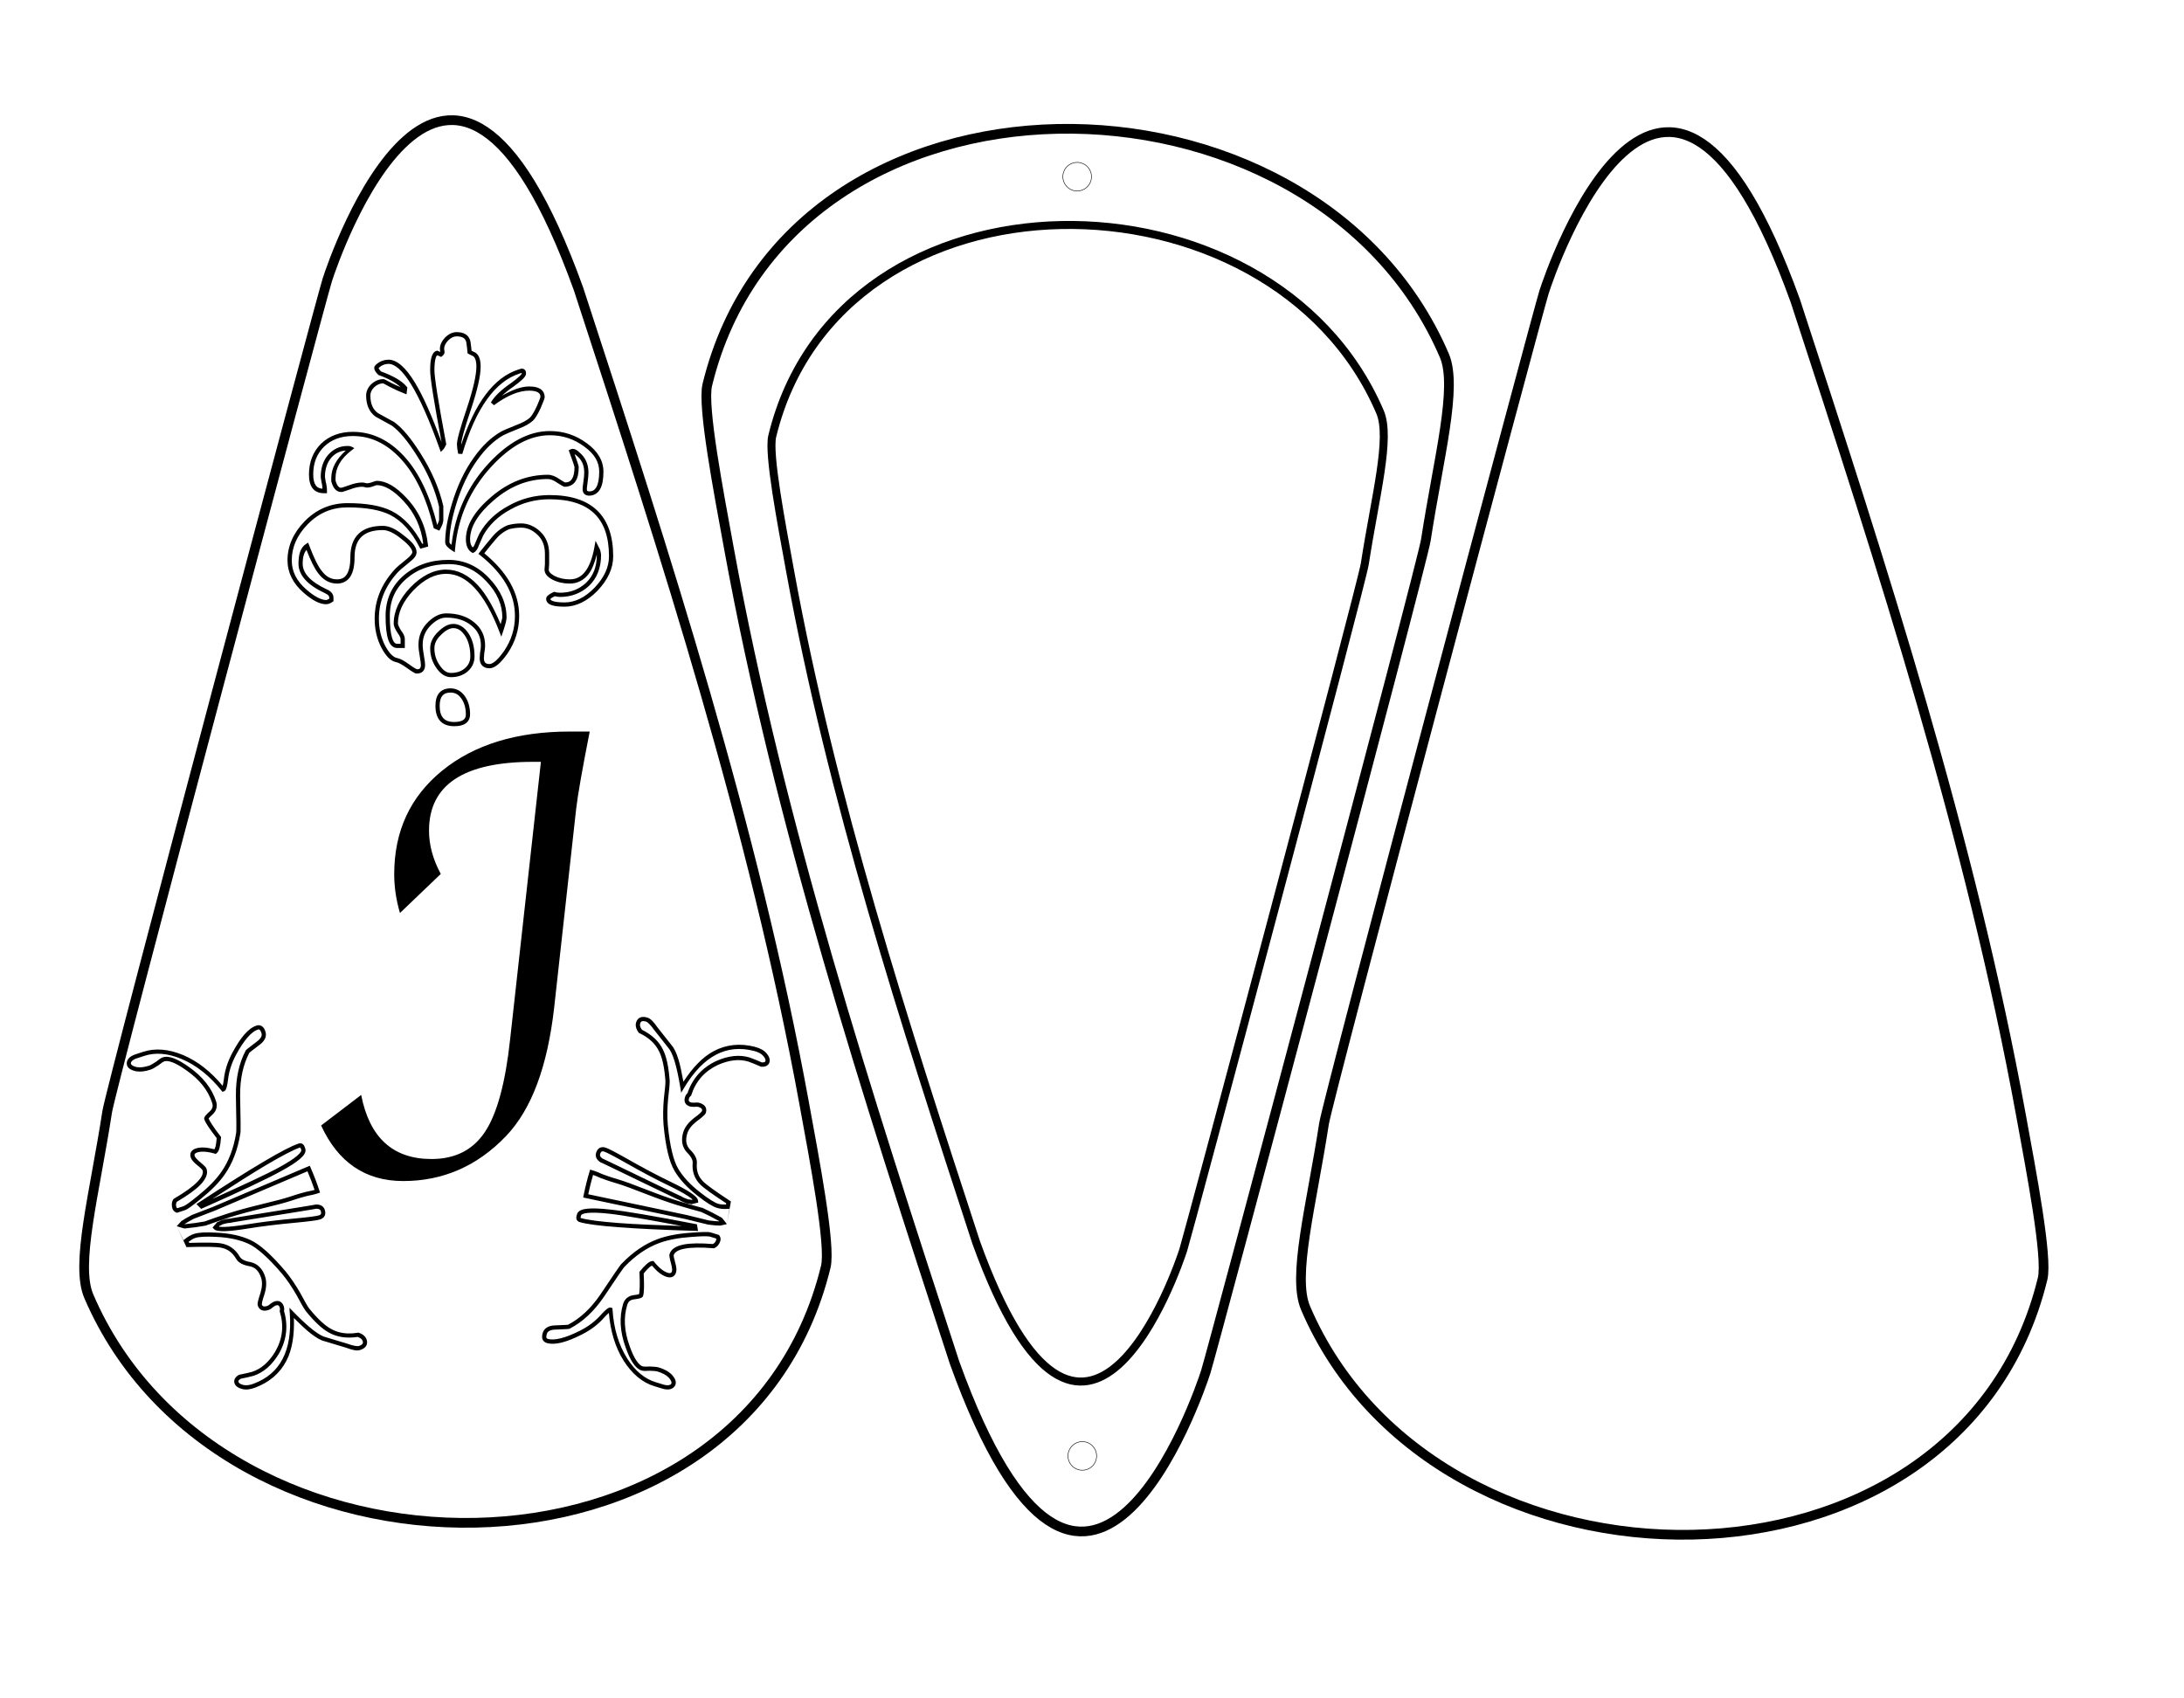 <?xml version="1.0" encoding="UTF-8" standalone="no"?>
<!-- Created with Inkscape (http://www.inkscape.org/) -->

<svg
   width="225mm"
   height="175mm"
   viewBox="0 0 225 175"
   version="1.1"
   id="svg1"
   xml:space="preserve"
   inkscape:version="1.3.2 (091e20e, 2023-11-25)"
   sodipodi:docname="scissor-case.svg"
   xmlns:inkscape="http://www.inkscape.org/namespaces/inkscape"
   xmlns:sodipodi="http://sodipodi.sourceforge.net/DTD/sodipodi-0.dtd"
   xmlns="http://www.w3.org/2000/svg"
   xmlns:svg="http://www.w3.org/2000/svg"><sodipodi:namedview
     id="namedview1"
     pagecolor="#ffffff"
     bordercolor="#000000"
     borderopacity="0.25"
     inkscape:showpageshadow="2"
     inkscape:pageopacity="0.0"
     inkscape:pagecheckerboard="0"
     inkscape:deskcolor="#d1d1d1"
     inkscape:document-units="mm"
     inkscape:zoom="0.59818564"
     inkscape:cx="422.94563"
     inkscape:cy="390.34705"
     inkscape:window-width="1440"
     inkscape:window-height="776"
     inkscape:window-x="0"
     inkscape:window-y="25"
     inkscape:window-maximized="0"
     inkscape:current-layer="g2"
     showguides="true"
     showgrid="false" /><defs
     id="defs1"><linearGradient
       id="swatch8"
       inkscape:swatch="solid"><stop
         style="stop-color:#000000;stop-opacity:0;"
         offset="0"
         id="stop8" /></linearGradient></defs><path
     style="color:#000000;fill:none;stroke:#000000;stroke-miterlimit:0;stroke-opacity:1;-inkscape-stroke:none"
     d="m 159.075,30.08 c -0.688,2.173 -22.273,83.109 -22.673,85.706 -1.306,8.486 -3.295,15.74 -1.897,18.999 13.499,31.483 67.462,31.788 75.928,-3.028 0.534,-2.198 -1.171,-11.06 -2.223,-16.823 -5.211,-28.546 -14.237,-56.333 -23.25,-83.927 -13.497,-37.456 -25.197,-3.1 -25.885,-0.927 z"
     id="rect8-8"
     sodipodi:nodetypes="zsssssz"
     inkscape:label="Bottom" /><g
     id="g2"
     inkscape:label="Inner Layer"><path
       style="display:inline;fill:none;fill-opacity:0;stroke:#000000;stroke-width:0.054;stroke-miterlimit:0;stroke-dasharray:none;stroke-opacity:1"
       id="path3-2"
       sodipodi:type="arc"
       sodipodi:cx="111.50098"
       sodipodi:cy="150.01604"
       sodipodi:rx="1.4729134"
       sodipodi:ry="1.4729134"
       sodipodi:start="0"
       sodipodi:end="6.2824643"
       sodipodi:open="true"
       sodipodi:arc-type="chord"
       d="m 112.974,150.016 a 1.473,1.473 0 0 1 -1.473,1.473 1.473,1.473 0 0 1 -1.473,-1.472 1.473,1.473 0 0 1 1.472,-1.473 1.473,1.473 0 0 1 1.474,1.472 z"
       inkscape:label="Cut for Magnet" /><path
       style="display:inline;fill:none;fill-opacity:0;stroke:#000000;stroke-width:0.054;stroke-miterlimit:0;stroke-dasharray:none;stroke-opacity:1"
       id="path3"
       sodipodi:type="arc"
       sodipodi:cx="110.97179"
       sodipodi:cy="18.204809"
       sodipodi:rx="1.4729135"
       sodipodi:ry="1.4729135"
       sodipodi:start="0"
       sodipodi:end="6.2824643"
       sodipodi:open="true"
       sodipodi:arc-type="chord"
       d="m 112.445,18.205 a 1.473,1.473 0 0 1 -1.473,1.473 1.473,1.473 0 0 1 -1.473,-1.472 1.473,1.473 0 0 1 1.472,-1.473 1.473,1.473 0 0 1 1.474,1.472 z"
       inkscape:label="Cut for Magnet" /><path
       style="color:#000000;display:inline;fill:none;stroke:#000000;stroke-width:0.825;stroke-miterlimit:0;stroke-opacity:1;-inkscape-stroke:none"
       d="m 121.908,128.775 c 0.567,-1.792 18.366,-68.529 18.695,-70.67 1.077,-6.997 2.717,-12.979 1.565,-15.666 -11.131,-25.96 -55.627,-26.211 -62.608,2.497 -0.441,1.812 0.966,9.12 1.833,13.872 4.296,23.538 11.739,46.45 19.171,69.203 11.129,30.884 20.777,2.556 21.344,0.764 z"
       id="rect8-3-5"
       sodipodi:nodetypes="zsssssz"
       inkscape:label="Inner Cut" /><path
       style="color:#000000;fill:none;stroke:#000000;stroke-miterlimit:0;stroke-opacity:1;-inkscape-stroke:none"
       d="m 124.225,141.333 c 0.688,-2.173 22.273,-83.109 22.673,-85.706 1.306,-8.486 3.295,-15.74 1.898,-18.999 -13.499,-31.483 -67.462,-31.788 -75.928,3.028 -0.534,2.198 1.171,11.06 2.223,16.823 5.211,28.546 14.237,56.333 23.25,83.927 13.497,37.456 25.197,3.1 25.885,0.927 z"
       id="rect8-3"
       sodipodi:nodetypes="zsssssz"
       inkscape:label="Box Outline" /></g><g
     inkscape:groupmode="layer"
     id="layer1"
     inkscape:label="Letters"><path
       style="font-size:234.667px;font-family:'Apple Chancery';-inkscape-font-specification:'Apple Chancery';baseline-shift:baseline;display:inline;stroke-width:0.225"
       d="m 45.41,90.05 -4.204,4.023 q -0.593,-2.011 -0.593,-3.997 0,-6.653 4.951,-10.676 4.951,-4.023 13.152,-4.023 h 2.037 q -1.16,5.906 -1.393,7.943 l -2.269,20.502 q -1.032,9.129 -4.951,13.229 -4.436,4.642 -10.599,4.642 -5.828,0 -8.459,-5.725 l 4.126,-3.146 q 1.289,6.602 7.247,6.602 3.662,0 5.519,-2.811 1.857,-2.811 2.579,-9.516 l 3.172,-28.599 h -0.799 q -10.728,0 -10.728,7.092 0,2.218 1.212,4.461 z"
       id="text2"
       inkscape:label="letter J"
       aria-label="J" /><path
       style="font-size:133.333px;font-family:'Apple Chancery';-inkscape-font-specification:'Apple Chancery';baseline-shift:baseline;display:none;fill-opacity:0.994;stroke-width:0.48"
       d="m 32.896,115.219 5.315,-3.22 q 1.25,7.691 9.222,7.691 3.877,0 6.346,-2.095 2.47,-2.126 2.47,-5.44 0,-4.533 -5.471,-9.004 l -3.783,-3.064 q -4.564,-3.751 -6.096,-5.909 -1.532,-2.188 -1.532,-4.908 0,-5.127 4.095,-8.472 4.095,-3.345 10.348,-3.345 4.971,0 9.41,2.376 l -1.813,4.158 -0.813,1.844 q -0.688,1.626 -1.626,1.626 -0.406,0 -0.844,-0.313 0.531,-1.626 0.531,-2.595 0,-2.001 -2.22,-3.345 -2.188,-1.344 -5.44,-1.344 -7.378,0 -7.378,6.096 0,2.188 1.626,4.22 1.657,2.001 6.846,6.221 l 3.032,2.501 q 5.784,4.689 5.784,9.848 0,5.69 -4.814,9.472 -4.783,3.783 -11.973,3.783 -8.753,0 -11.223,-6.784 z"
       id="text1"
       aria-label="S"
       inkscape:label="letter S" /><path
       style="font-size:220px;font-family:'Apple Chancery';-inkscape-font-specification:'Apple Chancery';baseline-shift:baseline;display:none;stroke-width:1"
       d="M -4.828,354.558 13.219,340.486 q 8.271,1.504 13.965,1.826 12.354,-4.727 17.402,-16.328 5.049,-11.709 5.049,-35.449 l 0.43,-16.65 q 0,-32.119 21.914,-50.273 18.262,-15.039 38.564,-15.039 8.701,0 17.832,3.975 l -15.898,15.576 q -9.775,-6.338 -19.336,-6.338 -23.955,0 -23.955,39.209 l -0.43,14.824 q 0,30.4 -5.801,44.58 -5.801,14.072 -22.236,23.311 l 22.236,1.826 9.883,0.752 11.924,0.752 q 4.727,0.322 10.635,0.322 26.641,0 41.572,-15.469 1.719,2.148 1.719,3.115 0,3.545 -10.312,12.139 -17.617,14.502 -37.813,14.502 -8.271,0 -20.303,-0.859 L 38.356,358.425 Q 13.434,356.599 -4.828,354.558 Z"
       id="text3"
       inkscape:label="letter L"
       transform="matrix(0.265,0,0,0.265,27.623,18.366)"
       aria-label="L" /><path
       style="font-size:192px;font-family:'Apple Chancery';-inkscape-font-specification:'Apple Chancery';baseline-shift:baseline;display:none;stroke-width:1"
       d="m 25.477,284.601 -15.281,14.625 q -2.156,-7.312 -2.156,-14.531 0,-24.188 18,-38.812 18,-14.625 47.812,-14.625 h 7.406 q -4.219,21.469 -5.062,28.875 l -3.094,28.031 q 43.781,-56.531 72,-56.531 7.031,0 13.312,1.875 l -12.094,13.125 q -5.25,-3.094 -11.719,-3.094 -12.094,0 -25.219,11.438 -13.125,11.438 -21.375,29.156 8.812,17.062 20.531,33 l 10.125,13.688 q 10.125,13.781 15.75,13.781 7.594,0 13.875,-10.969 2.531,2.156 2.531,3.562 0,5.531 -8.25,13.406 -8.156,7.875 -13.875,7.875 -10.312,0 -29.063,-26.625 -16.875,-24.094 -26.531,-43.594 l -1.969,17.719 -1.219,10.406 q -1.594,13.312 -5.812,19.219 -4.125,5.906 -15.938,11.531 l 22.125,1.406 -11.25,10.875 -40.594,-2.062 12,-11.625 10.219,1.125 q 11.438,-7.219 14.062,-29.531 l 1.031,-9.094 7.219,-65.625 h -2.906 q -39,0 -39,25.781 0,8.062 4.406,16.219 z"
       id="text5"
       inkscape:label="letter K"
       transform="matrix(0.265,0,0,0.265,24.899,17.837)"
       aria-label="K" /></g><g
     id="g1"
     inkscape:label="Top"><path
       style="color:#000000;-inkscape-font-specification:'Bodoni Ornaments';fill:#000000;stroke-width:0.435;-inkscape-stroke:none"
       d="m 77.768,107.861 c -1.515,-0.384 -2.933,-0.241 -4.216,0.434 -1.166,0.613 -2.203,1.712 -3.148,3.17 -0.158,-0.869 -0.319,-1.684 -0.498,-2.267 -0.217,-0.705 -0.444,-1.202 -0.727,-1.51 l 0.008,0.009 c -0.25,-0.304 -0.735,-0.917 -1.44,-1.823 l -0.007,-0.009 c -0.391,-0.56 -0.693,-0.906 -1.046,-1.013 -0.267,-0.081 -0.509,-0.101 -0.722,-0.018 -0.214,0.082 -0.367,0.274 -0.437,0.505 -0.104,0.343 0.002,0.711 0.256,1.047 l 0.032,0.042 0.048,0.023 c 0.983,0.467 1.653,1.098 2.04,1.901 l 5.8e-4,0.001 3.28e-4,0.002 c 0.321,0.64 0.544,1.659 0.643,3.04 0.006,0.227 -0.045,0.842 -0.16,1.79 l -7.57e-4,0.002 -1.78e-4,0.004 c -0.089,0.973 -0.1,1.883 -0.033,2.732 l 3.27e-4,0.002 3.28e-4,0.002 c 0.211,2.201 0.568,3.755 1.118,4.696 0.535,0.914 1.345,1.783 2.421,2.612 0.854,0.671 1.493,1.08 1.979,1.227 0.325,0.099 0.692,0.13 1.099,0.1 l 0.163,-0.012 -0.257,1.581 0.414,-2.34 -0.125,-0.08 c -1.502,-0.978 -2.438,-1.666 -2.751,-1.993 l -5.8e-4,-10e-4 -0.001,-0.001 c -0.492,-0.497 -0.698,-1.099 -0.628,-1.869 l -7.4e-5,-0.003 7.57e-4,-0.002 c 0.032,-0.468 -0.241,-0.935 -0.733,-1.419 l 0.009,0.009 c -0.386,-0.426 -0.478,-0.935 -0.267,-1.632 0.129,-0.426 0.435,-0.84 0.946,-1.241 0.281,-0.206 0.5,-0.379 0.658,-0.522 0.16,-0.145 0.266,-0.232 0.318,-0.402 0.066,-0.219 0.045,-0.454 -0.083,-0.631 -0.128,-0.178 -0.331,-0.289 -0.584,-0.365 -0.159,-0.048 -0.337,-0.046 -0.563,-0.021 l 0.018,-0.002 c -0.165,0.004 -0.282,-0.009 -0.316,-0.019 -0.138,-0.042 -0.195,-0.094 -0.221,-0.143 -0.026,-0.049 -0.038,-0.125 0.004,-0.263 0.038,-0.125 0.092,-0.199 0.162,-0.251 l 0.056,-0.042 0.022,-0.066 c 0.462,-1.432 1.364,-2.453 2.741,-3.104 5.43e-4,-2.9e-4 0.001,-9.9e-4 0.002,-10e-4 1.174,-0.518 2.211,-0.624 3.137,-0.343 0.057,0.017 0.245,0.088 0.529,0.203 0.283,0.115 0.527,0.218 0.729,0.308 l 0.037,0.016 0.041,0.003 c 0.195,0.01 0.366,-0.011 0.516,-0.082 0.149,-0.072 0.267,-0.207 0.315,-0.366 0.094,-0.308 -0.04,-0.633 -0.301,-0.937 -0.274,-0.319 -0.681,-0.535 -1.198,-0.661 z m -2.883,18.268 -0.207,-0.269 c -0.148,-0.192 -0.233,-0.301 -0.31,-0.374 l -0.019,-0.019 -0.024,-0.013 c -0.675,-0.381 -1.31,-0.706 -1.906,-0.975 l -0.017,-0.007 -0.017,-0.005 c -0.724,-0.191 -1.551,-0.427 -2.482,-0.709 -0.844,-0.256 -1.943,-0.647 -3.292,-1.173 l -8.33e-4,-2.5e-4 c -1.328,-0.519 -2.258,-0.86 -2.804,-1.025 l -0.639,-0.194 c -0.287,-0.087 -0.653,-0.213 -1.095,-0.376 -0.403,-0.179 -0.687,-0.295 -0.867,-0.35 l -0.408,-0.124 -0.063,0.208 c -0.229,0.753 -0.432,1.571 -0.612,2.454 l -0.043,0.212 10.584,2.231 2.283,0.561 0.012,9.5e-4 c 0.509,0.066 0.912,0.101 1.218,0.101 l 0.026,6.5e-4 z m 2.778,-17.846 8.33e-4,2.5e-4 8.32e-4,2.5e-4 c 0.458,0.112 0.774,0.291 0.973,0.522 0.212,0.247 0.25,0.41 0.215,0.528 -0.017,0.054 -0.033,0.074 -0.087,0.1 -0.05,0.024 -0.151,0.038 -0.28,0.036 -0.199,-0.088 -0.423,-0.183 -0.69,-0.291 -0.287,-0.116 -0.463,-0.185 -0.566,-0.216 -1.044,-0.317 -2.201,-0.186 -3.444,0.363 l -0.002,0.001 -0.002,10e-4 c -1.473,0.695 -2.476,1.83 -2.972,3.364 l 0.078,-0.109 c -0.154,0.113 -0.262,0.282 -0.321,0.476 -0.063,0.208 -0.066,0.418 0.028,0.595 0.094,0.177 0.271,0.291 0.479,0.354 0.126,0.038 0.267,0.043 0.454,0.038 l 0.009,-3e-5 0.009,-8.7e-4 c 0.196,-0.022 0.334,-0.011 0.388,0.005 0.2,0.061 0.311,0.139 0.357,0.203 0.046,0.064 0.059,0.123 0.02,0.251 0.011,-0.037 -0.053,0.078 -0.194,0.206 -0.141,0.128 -0.352,0.296 -0.629,0.499 l -0.003,0.002 -0.003,0.003 c -0.559,0.439 -0.932,0.923 -1.093,1.456 -0.241,0.795 -0.125,1.514 0.361,2.05 l 0.004,0.005 0.005,0.004 c 0.448,0.441 0.622,0.808 0.603,1.081 l 6.45e-4,-0.005 c -0.079,0.871 0.175,1.631 0.751,2.214 2.93e-4,2.9e-4 2.9e-4,5.4e-4 5.8e-4,0.001 0.377,0.393 1.308,1.051 2.703,1.964 l -0.026,0.128 c -0.29,0.007 -0.565,-0.003 -0.783,-0.069 -0.366,-0.111 -1,-0.496 -1.837,-1.153 l -8.33e-4,-2.5e-4 -5.8e-4,-0.001 c -1.045,-0.804 -1.814,-1.635 -2.313,-2.488 -0.484,-0.827 -0.852,-2.344 -1.06,-4.515 -0.066,-0.821 -0.055,-1.706 0.032,-2.658 0.115,-0.952 0.17,-1.552 0.162,-1.853 l 6.45e-4,-0.005 -4.02e-4,-0.005 c -0.101,-1.411 -0.321,-2.473 -0.688,-3.205 -0.422,-0.875 -1.162,-1.556 -2.167,-2.053 -0.191,-0.259 -0.239,-0.458 -0.183,-0.644 0.043,-0.142 0.094,-0.193 0.177,-0.225 0.083,-0.032 0.228,-0.036 0.44,0.029 0.124,0.038 0.447,0.315 0.822,0.855 l 0.003,0.005 0.004,0.005 c 0.712,0.915 1.196,1.527 1.454,1.841 l 0.003,0.005 0.004,0.004 c 0.198,0.216 0.424,0.67 0.632,1.345 0.208,0.675 0.405,1.571 0.589,2.683 l 0.097,0.585 0.304,-0.509 c 0.988,-1.651 2.083,-2.78 3.274,-3.406 1.191,-0.626 2.48,-0.759 3.909,-0.396 z m -15.293,9.961 c -0.211,-0.064 -0.428,-0.061 -0.605,0.042 -0.177,0.103 -0.289,0.286 -0.356,0.505 -0.054,0.178 -0.042,0.372 0.039,0.537 0.081,0.166 0.218,0.303 0.396,0.423 l 0.027,0.018 0.032,0.01 c -0.03,-0.009 0.025,0.01 0.084,0.037 0.059,0.027 0.143,0.066 0.25,0.117 0.215,0.101 0.526,0.25 0.932,0.446 2.182,1.055 3.825,1.847 4.93,2.379 0.552,0.266 0.969,0.466 1.252,0.601 0.142,0.068 0.249,0.119 0.324,0.154 0.037,0.018 0.066,0.031 0.088,0.041 0.011,0.005 0.019,0.009 0.027,0.012 0.008,0.003 0.004,0.004 0.035,0.013 0.034,0.01 0.176,0.077 0.367,0.192 l 0.012,0.007 0.014,0.006 c 0.236,0.101 0.422,0.173 0.57,0.218 0.07,0.021 0.146,0.022 0.224,0.023 l 0.206,0.062 0.719,-0.18 -0.025,-0.192 c -0.023,-0.171 -0.124,-0.295 -0.259,-0.427 -0.136,-0.132 -0.318,-0.271 -0.553,-0.424 -0.469,-0.307 -1.146,-0.673 -2.039,-1.105 l -8.33e-4,-2.6e-4 c -1.315,-0.63 -2.789,-1.411 -4.423,-2.342 -0.61,-0.345 -1.101,-0.615 -1.476,-0.809 -0.375,-0.194 -0.621,-0.313 -0.792,-0.365 z m -0.126,0.416 c 0.095,0.029 0.351,0.144 0.718,0.334 0.367,0.19 0.854,0.458 1.461,0.802 l 2.52e-4,-8.3e-4 c 1.64,0.935 3.123,1.72 4.449,2.356 0.883,0.427 1.548,0.789 1.989,1.078 0.22,0.144 0.385,0.271 0.488,0.372 0.003,0.003 0.001,0.002 0.004,0.005 l -0.124,0.031 -0.136,-0.041 -0.035,0.002 c -0.074,0.002 -0.124,-0.006 -0.143,-0.011 -0.119,-0.036 -0.297,-0.104 -0.525,-0.202 -0.184,-0.11 -0.319,-0.185 -0.438,-0.222 0.028,0.008 0.016,0.006 0.012,0.005 -0.004,-0.002 -0.011,-0.006 -0.02,-0.01 -0.019,-0.008 -0.047,-0.021 -0.083,-0.039 -0.073,-0.034 -0.181,-0.085 -0.322,-0.153 -0.282,-0.135 -0.7,-0.335 -1.252,-0.601 -1.104,-0.531 -2.747,-1.324 -4.929,-2.379 -0.406,-0.196 -0.717,-0.345 -0.935,-0.448 -0.109,-0.051 -0.194,-0.09 -0.257,-0.119 -0.039,-0.018 -0.061,-0.026 -0.086,-0.036 -0.129,-0.089 -0.207,-0.175 -0.242,-0.247 -0.036,-0.073 -0.041,-0.133 -0.014,-0.221 0.047,-0.154 0.106,-0.225 0.158,-0.256 0.052,-0.031 0.124,-0.042 0.26,-10e-4 z m -1.146,2.404 c 0.14,0.044 0.414,0.152 0.812,0.33 l 0.006,0.003 0.006,0.002 c 0.447,0.165 0.82,0.293 1.119,0.384 l 0.639,0.194 c 0.519,0.157 1.448,0.497 2.773,1.015 1.356,0.528 2.463,0.922 3.324,1.183 0.926,0.281 1.748,0.515 2.474,0.707 0.57,0.258 1.181,0.571 1.832,0.936 0.002,0.002 0.018,0.023 0.021,0.026 -0.269,-0.004 -0.62,-0.031 -1.082,-0.091 l -2.262,-0.556 -10.159,-2.142 c 0.15,-0.709 0.315,-1.373 0.497,-1.992 z m 10.7,5.087 -0.148,-0.029 c -4.261,-0.827 -7.193,-1.325 -8.817,-1.494 -0.992,-0.11 -1.756,-0.141 -2.309,-0.087 -0.276,0.027 -0.501,0.074 -0.683,0.156 -0.182,0.082 -0.333,0.212 -0.389,0.394 l -0.036,0.12 c -0.043,0.143 -0.063,0.277 -0.022,0.413 0.041,0.136 0.165,0.25 0.297,0.29 0.709,0.215 2.032,0.387 4.021,0.538 1.989,0.151 4.634,0.277 7.936,0.376 l 0.266,0.008 -0.045,-0.262 z m 1.444,0.845 c -0.167,-0.051 -0.379,-0.056 -0.708,-0.051 -0.329,0.004 -0.761,0.028 -1.3,0.069 -1.35,0.09 -2.494,0.303 -3.435,0.646 -1.341,0.488 -2.595,1.343 -3.759,2.553 -0.077,0.07 -0.124,0.142 -0.23,0.288 -0.108,0.149 -0.252,0.355 -0.435,0.621 -0.365,0.531 -0.882,1.299 -1.551,2.304 -0.97,1.413 -2.071,2.431 -3.302,3.072 -0.011,0.001 -0.021,0.003 -0.04,0.005 -0.055,0.005 -0.139,0.011 -0.248,0.017 -0.218,0.012 -0.541,0.026 -0.964,0.042 -0.344,0.005 -0.634,0.06 -0.869,0.186 -0.235,0.125 -0.407,0.331 -0.483,0.582 -0.072,0.237 -0.096,0.448 -0.035,0.641 0.061,0.193 0.229,0.343 0.426,0.403 0.855,0.259 2.051,-0.065 3.652,-0.876 0.916,-0.467 1.677,-1.045 2.278,-1.736 0.205,-0.225 0.368,-0.383 0.488,-0.483 0.161,1.876 0.647,3.533 1.519,4.923 l -2.52e-4,8.3e-4 8.32e-4,2.5e-4 c 0.867,1.365 1.932,2.256 3.188,2.637 l 0.799,0.242 c 0.318,0.097 0.603,0.122 0.854,0.046 0.24,-0.073 0.437,-0.242 0.506,-0.471 0.099,-0.326 -0.068,-0.662 -0.371,-1.005 l -0.004,-0.005 -0.005,-0.004 c -0.323,-0.325 -0.767,-0.566 -1.325,-0.735 -0.226,-0.069 -0.533,-0.097 -0.948,-0.104 l -0.01,-2.2e-4 -0.009,8.7e-4 c -0.377,0.028 -0.637,0.01 -0.701,-0.009 -0.195,-0.059 -0.423,-0.245 -0.657,-0.595 -0.234,-0.35 -0.471,-0.857 -0.701,-1.513 l -5.8e-4,-0.001 -5.8e-4,-0.001 c -0.559,-1.536 -0.635,-2.933 -0.246,-4.215 0.11,-0.361 0.307,-0.529 0.7,-0.585 0.244,-0.029 0.434,-0.061 0.578,-0.1 0.073,-0.02 0.134,-0.041 0.193,-0.072 0.059,-0.031 0.133,-0.074 0.167,-0.186 0.118,-0.39 0.115,-1.157 0.062,-2.314 0.228,-0.276 0.432,-0.501 0.591,-0.638 0.137,-0.119 0.212,-0.143 0.266,-0.162 0.502,0.592 0.995,0.999 1.501,1.152 0.216,0.066 0.423,0.079 0.606,-0.002 0.183,-0.081 0.309,-0.253 0.37,-0.453 0.084,-0.276 0.027,-0.609 -0.104,-1.07 -0.062,-0.218 -0.104,-0.394 -0.126,-0.519 -0.021,-0.125 -0.009,-0.212 -0.017,-0.187 0.089,-0.292 0.412,-0.529 1.097,-0.667 0.685,-0.138 1.691,-0.158 2.999,-0.05 l 0.055,0.004 0.051,-0.022 c 0.295,-0.13 0.504,-0.393 0.606,-0.731 0.057,-0.189 0.021,-0.401 -0.096,-0.56 l -0.043,-0.058 z m -2.973,-0.667 c -2.526,-0.089 -4.892,-0.186 -6.522,-0.309 -1.978,-0.15 -3.305,-0.331 -3.928,-0.52 -0.028,-0.008 -0.005,0.008 -0.007,5.3e-4 -0.002,-0.008 -0.008,-0.065 0.021,-0.161 l 0.036,-0.12 c 0.009,-0.031 0.038,-0.073 0.151,-0.124 0.113,-0.051 0.299,-0.096 0.547,-0.12 0.497,-0.049 1.242,-0.022 2.219,0.086 l 8.32e-4,2.5e-4 8.33e-4,2.5e-4 c 1.355,0.141 4.188,0.647 7.48,1.268 z m 2.847,1.084 0.654,0.199 c 0.019,0.039 0.04,0.072 0.022,0.128 -0.073,0.241 -0.188,0.365 -0.354,0.443 -1.273,-0.1 -2.294,-0.093 -3.027,0.055 -0.756,0.152 -1.273,0.46 -1.427,0.967 -0.04,0.131 -0.021,0.236 0.005,0.387 0.026,0.151 0.07,0.337 0.135,0.565 0.122,0.43 0.136,0.728 0.107,0.825 -0.036,0.119 -0.077,0.158 -0.129,0.181 -0.052,0.023 -0.148,0.031 -0.305,-0.016 -0.414,-0.126 -0.893,-0.493 -1.406,-1.129 l -0.071,-0.088 -0.112,0.008 c -0.209,0.013 -0.383,0.131 -0.586,0.306 -0.203,0.175 -0.431,0.422 -0.691,0.743 l -0.052,0.064 0.004,0.083 c 0.058,1.203 0.022,1.956 -0.045,2.21 -0.018,0.007 -0.027,0.012 -0.058,0.021 -0.108,0.029 -0.285,0.06 -0.521,0.088 l -0.002,0.001 -0.003,7e-5 c -0.519,0.074 -0.906,0.398 -1.055,0.889 -0.419,1.381 -0.329,2.885 0.254,4.487 0.238,0.678 0.484,1.214 0.75,1.612 0.266,0.398 0.555,0.667 0.892,0.77 0.203,0.061 0.462,0.056 0.858,0.027 l -0.019,5.3e-4 c 0.396,0.006 0.681,0.041 0.828,0.085 0.506,0.154 0.881,0.366 1.137,0.623 0.252,0.288 0.307,0.484 0.277,0.583 -0.027,0.09 -0.072,0.138 -0.216,0.181 -0.133,0.04 -0.334,0.035 -0.602,-0.046 l -0.799,-0.243 c -1.141,-0.346 -2.12,-1.152 -2.946,-2.453 l -5.8e-4,-0.001 c -0.88,-1.403 -1.384,-3.077 -1.507,-5.034 l -0.009,-0.15 -0.145,-0.044 c -0.118,-0.036 -0.202,0.002 -0.272,0.037 -0.071,0.036 -0.137,0.084 -0.212,0.146 -0.15,0.124 -0.331,0.304 -0.553,0.548 l -0.002,0.002 -0.001,10e-4 c -0.56,0.644 -1.275,1.189 -2.148,1.634 -1.561,0.79 -2.691,1.04 -3.328,0.847 -0.096,-0.029 -0.117,-0.054 -0.137,-0.118 -0.02,-0.064 -0.021,-0.194 0.036,-0.383 0.045,-0.149 0.124,-0.245 0.271,-0.324 0.147,-0.079 0.37,-0.13 0.669,-0.134 l 0.003,-8e-5 0.003,-7e-5 c 0.427,-0.016 0.752,-0.03 0.977,-0.043 0.112,-0.006 0.2,-0.013 0.264,-0.018 0.032,-0.003 0.058,-0.006 0.082,-0.01 0.023,-0.003 0.027,0.009 0.1,-0.029 1.314,-0.679 2.474,-1.76 3.481,-3.228 l 0.001,-5.8e-4 0.001,-10e-4 c 0.668,-1.004 1.184,-1.771 1.547,-2.299 0.182,-0.264 0.325,-0.468 0.429,-0.611 0.104,-0.143 0.193,-0.244 0.174,-0.227 l 0.006,-0.004 0.005,-0.005 c 1.129,-1.174 2.328,-1.988 3.6,-2.451 0.89,-0.324 1.996,-0.533 3.318,-0.621 l 0.002,-3.3e-4 8.33e-4,2.5e-4 c 0.533,-0.041 0.959,-0.064 1.272,-0.068 0.314,-0.004 0.53,0.019 0.576,0.033 z"
       id="text4-7"
       inkscape:label="Decoration" /><path
       style="color:#000000;-inkscape-font-specification:'Bodoni Ornaments';fill:#000000;stroke-width:0.435;-inkscape-stroke:none"
       d="m 26.3,142.975 c 1.462,-0.552 2.543,-1.481 3.209,-2.769 0.605,-1.17 0.827,-2.665 0.767,-4.401 0.627,0.622 1.225,1.198 1.706,1.573 0.581,0.453 1.052,0.731 1.461,0.822 l -0.012,-0.003 c 0.379,0.106 1.127,0.331 2.224,0.67 l 0.011,0.004 c 0.641,0.236 1.087,0.346 1.437,0.232 0.265,-0.086 0.475,-0.209 0.603,-0.398 0.128,-0.19 0.144,-0.435 0.07,-0.664 -0.111,-0.341 -0.408,-0.582 -0.809,-0.712 l -0.05,-0.017 -0.052,0.009 c -1.073,0.18 -1.983,0.046 -2.76,-0.391 l -0.001,-5.5e-4 -0.001,-0.001 c -0.63,-0.341 -1.396,-1.049 -2.267,-2.124 -0.135,-0.183 -0.445,-0.716 -0.894,-1.559 l -8.09e-4,-0.002 -0.002,-0.003 c -0.484,-0.849 -0.996,-1.602 -1.537,-2.259 l -0.001,-0.001 -0.001,-0.001 c -1.433,-1.684 -2.615,-2.754 -3.605,-3.21 -0.962,-0.444 -2.123,-0.693 -3.481,-0.756 -1.084,-0.061 -1.842,-0.031 -2.326,0.127 -0.322,0.105 -0.641,0.29 -0.958,0.547 l -0.127,0.103 -0.695,-1.444 1,2.156 0.148,-0.005 c 1.792,-0.058 2.953,-0.029 3.397,0.059 l 0.001,5.5e-4 0.002,2.9e-4 c 0.688,0.126 1.201,0.502 1.585,1.173 l 0.002,0.002 8.09e-4,0.002 c 0.242,0.402 0.733,0.629 1.414,0.744 l -0.012,-0.002 c 0.56,0.128 0.927,0.493 1.153,1.185 0.138,0.423 0.124,0.938 -0.065,1.559 -0.112,0.329 -0.193,0.596 -0.241,0.805 -0.048,0.21 -0.086,0.343 -0.031,0.512 0.071,0.217 0.223,0.398 0.429,0.47 0.207,0.073 0.437,0.047 0.688,-0.035 0.158,-0.051 0.303,-0.155 0.474,-0.304 l -0.014,0.012 c 0.133,-0.098 0.236,-0.154 0.27,-0.165 0.138,-0.045 0.214,-0.035 0.263,-0.01 0.049,0.025 0.102,0.081 0.147,0.218 0.041,0.124 0.039,0.216 0.011,0.299 l -0.022,0.067 0.02,0.067 c 0.441,1.439 0.286,2.792 -0.471,4.114 -2.79e-4,5.5e-4 -4.23e-4,0.002 -0.001,0.002 -0.666,1.096 -1.455,1.777 -2.376,2.077 -0.056,0.018 -0.252,0.068 -0.55,0.136 -0.298,0.068 -0.557,0.123 -0.774,0.165 l -0.039,0.008 -0.035,0.021 c -0.165,0.104 -0.294,0.218 -0.376,0.363 -0.082,0.144 -0.1,0.323 -0.049,0.481 0.1,0.307 0.395,0.497 0.783,0.596 0.408,0.105 0.865,0.048 1.36,-0.144 z m -8.094,-16.629 0.324,0.102 c 0.231,0.073 0.364,0.113 0.468,0.129 l 0.027,0.005 0.027,-0.003 c 0.772,-0.074 1.479,-0.171 2.121,-0.292 l 0.018,-0.004 0.017,-0.006 c 0.703,-0.258 1.517,-0.538 2.441,-0.839 0.838,-0.273 1.964,-0.581 3.371,-0.923 l 8.27e-4,-2.6e-4 c 1.386,-0.334 2.343,-0.587 2.886,-0.764 l 0.635,-0.207 c 0.285,-0.093 0.657,-0.199 1.113,-0.319 0.433,-0.084 0.732,-0.151 0.911,-0.209 l 0.405,-0.132 -0.067,-0.207 c -0.244,-0.749 -0.545,-1.536 -0.903,-2.362 l -0.086,-0.198 -9.955,4.229 -2.193,0.847 -0.01,0.006 c -0.455,0.237 -0.805,0.439 -1.057,0.614 l -0.021,0.014 z m 7.938,16.223 -8.27e-4,2.6e-4 -8.27e-4,2.7e-4 c -0.439,0.171 -0.802,0.204 -1.096,0.129 -0.315,-0.081 -0.44,-0.193 -0.478,-0.31 -0.018,-0.054 -0.016,-0.079 0.014,-0.132 0.027,-0.048 0.102,-0.118 0.209,-0.19 0.213,-0.042 0.452,-0.092 0.733,-0.156 0.302,-0.069 0.486,-0.114 0.588,-0.147 1.037,-0.338 1.911,-1.107 2.616,-2.269 l 0.001,-0.002 0.001,-0.002 c 0.81,-1.413 0.983,-2.918 0.511,-4.46 l -0.002,0.134 c 0.062,-0.181 0.054,-0.381 -0.009,-0.574 -0.067,-0.207 -0.185,-0.38 -0.364,-0.471 -0.179,-0.091 -0.388,-0.083 -0.595,-0.016 -0.125,0.041 -0.243,0.117 -0.394,0.228 l -0.007,0.005 -0.007,0.006 c -0.148,0.13 -0.267,0.2 -0.321,0.218 -0.199,0.065 -0.335,0.064 -0.409,0.038 -0.075,-0.026 -0.119,-0.068 -0.16,-0.195 0.012,0.037 -0.001,-0.094 0.041,-0.28 0.043,-0.185 0.119,-0.444 0.23,-0.769 l 0.002,-0.003 5.76e-4,-0.004 c 0.207,-0.679 0.236,-1.29 0.063,-1.82 -0.258,-0.79 -0.764,-1.313 -1.469,-1.474 l -0.006,-0.002 -0.006,-6.3e-4 c -0.62,-0.105 -0.972,-0.306 -1.113,-0.541 l 0.002,0.005 c -0.434,-0.76 -1.077,-1.237 -1.883,-1.385 -4.08e-4,-7e-5 -5.48e-4,-2.8e-4 -0.001,-5.6e-4 -0.535,-0.106 -1.674,-0.113 -3.341,-0.063 L 19.44,127.945 c 0.234,-0.171 0.465,-0.321 0.681,-0.392 0.363,-0.118 1.103,-0.166 2.166,-0.106 l 8.27e-4,-2.7e-4 0.001,5.6e-4 c 1.317,0.061 2.423,0.302 3.321,0.716 0.87,0.401 2.041,1.434 3.454,3.095 0.524,0.635 1.022,1.368 1.495,2.198 0.451,0.846 0.749,1.37 0.928,1.612 l 0.002,0.005 0.003,0.004 c 0.89,1.099 1.679,1.844 2.399,2.234 0.847,0.476 1.844,0.611 2.952,0.443 0.305,0.103 0.458,0.239 0.519,0.423 0.046,0.141 0.034,0.212 -0.016,0.286 -0.05,0.073 -0.166,0.16 -0.378,0.228 -0.123,0.04 -0.547,-0.003 -1.163,-0.23 l -0.005,-0.002 -0.006,-0.002 c -1.108,-0.342 -1.854,-0.567 -2.246,-0.677 l -0.005,-0.002 -0.006,-9.1e-4 c -0.286,-0.064 -0.731,-0.306 -1.289,-0.741 -0.557,-0.435 -1.232,-1.056 -2.019,-1.863 l -0.414,-0.424 0.042,0.591 c 0.135,1.919 -0.117,3.472 -0.735,4.667 -0.618,1.195 -1.599,2.042 -2.979,2.563 z m 6.838,-16.922 c 0.209,-0.068 0.386,-0.194 0.472,-0.381 0.086,-0.186 0.073,-0.4 0.003,-0.617 -0.058,-0.177 -0.179,-0.328 -0.34,-0.418 -0.161,-0.09 -0.352,-0.123 -0.567,-0.12 l -0.033,8.5e-4 -0.032,0.01 c 0.03,-0.01 -0.026,0.006 -0.09,0.018 -0.064,0.012 -0.155,0.028 -0.272,0.048 -0.235,0.04 -0.575,0.096 -1.019,0.168 -2.393,0.384 -4.194,0.675 -5.404,0.872 -0.605,0.098 -1.061,0.173 -1.371,0.224 -0.155,0.026 -0.273,0.045 -0.354,0.059 -0.041,0.007 -0.072,0.013 -0.095,0.017 -0.012,0.002 -0.021,0.004 -0.029,0.006 -0.009,0.002 -0.006,-9.2e-4 -0.036,0.009 -0.033,0.011 -0.188,0.037 -0.411,0.053 l -0.014,8.9e-4 -0.015,0.003 c -0.251,0.052 -0.446,0.1 -0.592,0.147 -0.069,0.023 -0.132,0.065 -0.197,0.109 l -0.204,0.067 -0.486,0.559 0.131,0.143 c 0.117,0.127 0.27,0.171 0.457,0.201 0.187,0.031 0.416,0.04 0.696,0.031 0.561,-0.017 1.325,-0.104 2.304,-0.261 l 8.27e-4,-2.7e-4 c 1.439,-0.236 3.095,-0.44 4.967,-0.611 0.697,-0.066 1.255,-0.127 1.673,-0.182 0.419,-0.055 0.688,-0.099 0.858,-0.155 z m -0.135,-0.414 c -0.094,0.031 -0.37,0.083 -0.78,0.137 -0.41,0.054 -0.963,0.113 -1.657,0.179 l 2.7e-4,8.3e-4 c -1.88,0.172 -3.545,0.377 -4.997,0.615 -0.969,0.155 -1.721,0.24 -2.248,0.255 -0.263,0.008 -0.471,-0.002 -0.613,-0.025 -0.004,-5.8e-4 -0.002,-0.001 -0.006,-0.002 l 0.084,-0.096 0.135,-0.044 0.028,-0.022 c 0.059,-0.044 0.105,-0.067 0.124,-0.072 0.119,-0.039 0.303,-0.085 0.546,-0.135 0.214,-0.016 0.368,-0.03 0.486,-0.069 -0.027,0.009 -0.016,0.004 -0.012,0.003 0.004,-7.9e-4 0.012,-0.002 0.022,-0.004 0.02,-0.004 0.051,-0.009 0.09,-0.016 0.08,-0.014 0.197,-0.034 0.352,-0.059 0.309,-0.051 0.765,-0.126 1.37,-0.224 1.209,-0.196 3.011,-0.487 5.403,-0.871 0.445,-0.072 0.786,-0.128 1.023,-0.168 0.118,-0.02 0.211,-0.037 0.279,-0.05 0.042,-0.008 0.065,-0.014 0.091,-0.02 0.157,-10e-4 0.271,0.025 0.34,0.064 0.071,0.04 0.109,0.086 0.138,0.173 0.05,0.153 0.042,0.245 0.017,0.3 -0.025,0.055 -0.077,0.106 -0.212,0.15 z M 32.41,122.606 c -0.14,0.044 -0.426,0.112 -0.854,0.194 l -0.007,10e-4 -0.006,0.002 c -0.461,0.121 -0.84,0.229 -1.138,0.326 l -0.635,0.207 c -0.516,0.168 -1.472,0.421 -2.855,0.755 -1.414,0.343 -2.548,0.654 -3.403,0.933 -0.92,0.3 -1.728,0.578 -2.433,0.836 -0.614,0.115 -1.295,0.208 -2.038,0.281 -0.003,-5.6e-4 -0.028,-0.008 -0.032,-0.009 0.223,-0.15 0.526,-0.329 0.939,-0.545 l 2.173,-0.839 9.556,-4.06 c 0.283,0.667 0.527,1.306 0.733,1.917 z m -11.686,1.954 0.137,-0.061 c 3.967,-1.761 6.656,-3.031 8.085,-3.822 0.877,-0.477 1.521,-0.889 1.943,-1.25 0.211,-0.181 0.368,-0.348 0.471,-0.519 0.102,-0.171 0.152,-0.365 0.093,-0.546 l -0.039,-0.12 c -0.046,-0.142 -0.107,-0.263 -0.219,-0.351 -0.112,-0.088 -0.279,-0.11 -0.41,-0.068 -0.704,0.23 -1.888,0.846 -3.605,1.861 -1.717,1.015 -3.958,2.426 -6.723,4.235 l -0.222,0.146 0.187,0.189 z m -1.668,0.133 c 0.166,-0.054 0.343,-0.171 0.61,-0.363 0.267,-0.192 0.608,-0.459 1.027,-0.801 1.055,-0.847 1.872,-1.676 2.447,-2.496 0.82,-1.168 1.359,-2.586 1.621,-4.245 0.023,-0.102 0.021,-0.187 0.024,-0.368 0.004,-0.184 0.004,-0.436 0.001,-0.758 -0.004,-0.645 -0.02,-1.57 -0.047,-2.777 -0.014,-1.714 0.307,-3.179 0.949,-4.409 0.009,-0.008 0.016,-0.015 0.031,-0.027 0.042,-0.036 0.108,-0.088 0.194,-0.156 0.172,-0.135 0.429,-0.332 0.766,-0.586 0.279,-0.201 0.485,-0.412 0.606,-0.65 0.121,-0.237 0.144,-0.504 0.063,-0.753 -0.077,-0.235 -0.178,-0.422 -0.339,-0.546 -0.161,-0.123 -0.384,-0.15 -0.579,-0.086 -0.849,0.277 -1.644,1.228 -2.493,2.808 -0.484,0.907 -0.777,1.817 -0.874,2.728 -0.039,0.301 -0.082,0.525 -0.123,0.675 -1.206,-1.446 -2.553,-2.527 -4.063,-3.167 l -2.69e-4,-8.2e-4 -8.27e-4,2.7e-4 c -1.492,-0.623 -2.876,-0.744 -4.123,-0.337 l -0.794,0.259 c -0.316,0.103 -0.565,0.245 -0.727,0.451 -0.155,0.197 -0.219,0.449 -0.145,0.676 0.105,0.324 0.435,0.504 0.879,0.612 l 0.006,0.002 0.006,6.4e-4 c 0.45,0.082 0.953,0.025 1.507,-0.156 0.225,-0.073 0.492,-0.226 0.836,-0.457 l 0.008,-0.005 0.007,-0.006 c 0.294,-0.239 0.517,-0.373 0.58,-0.394 0.194,-0.063 0.487,-0.041 0.88,0.112 0.393,0.153 0.877,0.433 1.441,0.839 l 0.001,5.6e-4 0.001,5.6e-4 c 1.337,0.939 2.2,2.041 2.615,3.315 0.117,0.359 0.051,0.609 -0.239,0.88 -0.184,0.164 -0.321,0.298 -0.417,0.413 -0.048,0.058 -0.087,0.11 -0.117,0.17 -0.03,0.059 -0.066,0.137 -0.03,0.248 0.126,0.387 0.568,1.014 1.274,1.933 -0.029,0.357 -0.068,0.658 -0.119,0.862 -0.045,0.176 -0.092,0.239 -0.125,0.285 -0.751,-0.198 -1.388,-0.249 -1.89,-0.086 -0.215,0.07 -0.392,0.178 -0.496,0.348 -0.104,0.171 -0.109,0.384 -0.044,0.583 0.089,0.274 0.326,0.515 0.698,0.818 0.176,0.143 0.311,0.263 0.4,0.354 0.089,0.09 0.129,0.168 0.121,0.144 0.095,0.29 -0.035,0.67 -0.518,1.175 -0.483,0.505 -1.296,1.098 -2.43,1.758 l -0.047,0.028 -0.029,0.047 c -0.168,0.275 -0.188,0.611 -0.079,0.946 0.061,0.187 0.212,0.341 0.399,0.404 l 0.068,0.023 z m 2.82,-1.155 c 2.123,-1.373 4.118,-2.648 5.525,-3.48 1.708,-1.009 2.899,-1.62 3.518,-1.822 0.028,-0.009 -8.83e-4,-0.01 0.006,-0.005 0.007,0.005 0.043,0.048 0.075,0.145 l 0.039,0.12 c 0.01,0.03 0.01,0.082 -0.053,0.188 -0.064,0.106 -0.19,0.249 -0.38,0.411 -0.379,0.324 -1.006,0.729 -1.869,1.199 l -8.27e-4,2.7e-4 -8.27e-4,2.7e-4 c -1.192,0.66 -3.805,1.867 -6.859,3.243 z m -2.955,0.741 -0.65,0.212 c -0.038,-0.021 -0.073,-0.036 -0.092,-0.092 -0.078,-0.239 -0.055,-0.407 0.036,-0.566 1.101,-0.647 1.934,-1.237 2.451,-1.778 0.533,-0.558 0.781,-1.106 0.616,-1.61 -0.043,-0.13 -0.118,-0.205 -0.226,-0.314 -0.107,-0.109 -0.251,-0.236 -0.434,-0.386 -0.346,-0.283 -0.528,-0.519 -0.56,-0.616 -0.039,-0.119 -0.028,-0.174 0.002,-0.222 0.03,-0.048 0.104,-0.111 0.259,-0.161 0.411,-0.134 1.014,-0.107 1.799,0.12 l 0.109,0.032 0.088,-0.071 c 0.164,-0.131 0.239,-0.327 0.306,-0.587 0.066,-0.26 0.112,-0.592 0.142,-1.005 l 0.006,-0.082 -0.051,-0.066 c -0.737,-0.953 -1.137,-1.591 -1.228,-1.838 0.011,-0.016 0.015,-0.026 0.036,-0.05 0.072,-0.086 0.2,-0.213 0.377,-0.37 l 0.001,-0.002 0.002,-0.002 c 0.383,-0.358 0.515,-0.845 0.356,-1.333 -0.447,-1.372 -1.382,-2.554 -2.777,-3.534 -0.583,-0.42 -1.092,-0.718 -1.538,-0.892 -0.446,-0.174 -0.837,-0.23 -1.172,-0.12 -0.201,0.066 -0.411,0.219 -0.719,0.469 l 0.015,-0.011 c -0.328,0.221 -0.582,0.357 -0.728,0.404 -0.503,0.164 -0.931,0.204 -1.289,0.14 -0.372,-0.092 -0.529,-0.221 -0.561,-0.319 -0.029,-0.09 -0.02,-0.154 0.073,-0.272 0.086,-0.109 0.254,-0.22 0.52,-0.307 l 0.794,-0.259 c 1.134,-0.369 2.398,-0.269 3.82,0.324 l 0.001,5.6e-4 c 1.525,0.646 2.896,1.73 4.117,3.265 l 0.094,0.118 0.144,-0.047 c 0.117,-0.038 0.164,-0.117 0.202,-0.186 0.038,-0.07 0.064,-0.147 0.09,-0.241 0.053,-0.188 0.098,-0.439 0.14,-0.766 l 8.45e-4,-0.003 2.89e-4,-0.002 c 0.091,-0.849 0.364,-1.705 0.826,-2.57 0.827,-1.541 1.611,-2.393 2.244,-2.599 0.095,-0.031 0.127,-0.023 0.18,0.018 0.054,0.041 0.128,0.147 0.19,0.335 0.048,0.148 0.039,0.272 -0.037,0.421 -0.076,0.149 -0.229,0.319 -0.472,0.493 l -0.002,0.002 -0.002,0.002 c -0.341,0.258 -0.6,0.455 -0.777,0.594 -0.088,0.07 -0.156,0.125 -0.206,0.166 -0.025,0.021 -0.044,0.038 -0.062,0.055 -0.017,0.016 -0.027,0.008 -0.066,0.081 -0.688,1.309 -1.021,2.859 -1.006,4.639 l -5.58e-4,10e-4 -2.88e-4,0.002 c 0.027,1.206 0.043,2.13 0.048,2.77 0.002,0.32 0.002,0.569 -0.002,0.747 -0.003,0.177 -0.019,0.311 -0.013,0.286 l -0.002,0.007 -0.001,0.008 c -0.253,1.609 -0.771,2.963 -1.549,4.071 -0.544,0.775 -1.332,1.579 -2.365,2.408 l -0.001,10e-4 -8.27e-4,2.7e-4 c -0.414,0.339 -0.75,0.601 -1.004,0.784 -0.255,0.183 -0.445,0.288 -0.491,0.303 z"
       id="text4-7-6"
       inkscape:label="Decoration" /><path
       style="color:#000000;-inkscape-font-specification:'Bodoni Ornaments';fill:#000000;stroke-width:0.435;-inkscape-stroke:none"
       d="m 47.042,34.222 c -0.429,0 -0.836,0.202 -1.198,0.564 l -0.004,0.004 -0.003,0.004 c -0.331,0.361 -0.517,0.749 -0.517,1.149 0,0.05 0.005,0.074 0.012,0.132 0.006,0.048 0.015,0.117 0.025,0.191 l -0.302,-0.134 -0.072,0.018 c -0.277,0.069 -0.44,0.331 -0.533,0.664 -0.093,0.333 -0.133,0.775 -0.133,1.342 0,0.427 0.103,1.249 0.305,2.519 0.194,1.214 0.492,2.883 0.87,4.897 -0.98,-2.678 -1.903,-4.779 -2.766,-6.183 -0.463,-0.753 -0.91,-1.325 -1.354,-1.717 -0.444,-0.392 -0.894,-0.61 -1.347,-0.61 -0.346,0 -0.68,0.096 -0.989,0.281 l -0.005,0.003 -0.004,0.004 c -0.132,0.088 -0.235,0.167 -0.314,0.246 -0.08,0.08 -0.158,0.16 -0.158,0.31 0,0.255 0.159,0.458 0.398,0.697 l 0.034,0.035 0.046,0.016 c 1.089,0.394 1.79,0.82 2.245,1.243 -0.336,-0.146 -0.669,-0.284 -1.019,-0.467 l -0.004,-0.002 c -0.001,-4.35e-4 -0.002,-8.7e-4 -0.004,-0.002 -0.193,-0.11 -0.347,-0.194 -0.463,-0.252 -0.059,-0.029 -0.108,-0.053 -0.152,-0.071 -0.044,-0.018 -0.067,-0.037 -0.154,-0.037 -0.447,0 -0.868,0.182 -1.233,0.517 l -0.004,0.004 -0.004,0.004 c -0.337,0.337 -0.523,0.733 -0.523,1.156 0,0.965 0.322,1.719 0.968,2.181 l 0.011,0.008 1.663,0.915 c 0.767,0.557 1.633,1.579 2.57,3.067 l 8.7e-4,8.7e-4 v 8.7e-4 c 1.126,1.758 1.892,3.524 2.304,5.3 v 1.347 c 0,0.089 -0.099,0.316 -0.193,0.53 -0.757,-3.048 -1.881,-5.411 -3.396,-7.066 -1.534,-1.676 -3.314,-2.534 -5.297,-2.534 -1.325,0 -2.434,0.411 -3.283,1.23 l -0.002,0.002 -8.7e-4,8.7e-4 c -0.82,0.82 -1.233,1.889 -1.233,3.16 0,0.598 0.109,1.074 0.367,1.415 0.258,0.341 0.665,0.514 1.144,0.514 h 0.343 v -0.217 c 0,-0.326 -0.045,-0.651 -0.133,-0.975 l 0.005,0.021 c -0.028,-0.167 -0.048,-0.294 -0.062,-0.383 -0.007,-0.044 -0.012,-0.079 -0.015,-0.103 -0.003,-0.024 -0.004,-0.051 -0.004,-0.021 0,-0.822 0.221,-1.471 0.657,-1.985 0.429,-0.475 0.918,-0.695 1.487,-0.731 -0.926,0.839 -1.493,1.781 -1.493,2.843 v 0.321 l 0.008,0.028 c 0.089,0.325 0.204,0.584 0.369,0.774 0.164,0.19 0.392,0.305 0.635,0.305 0.114,0 0.189,-0.029 0.334,-0.072 0.145,-0.043 0.335,-0.107 0.573,-0.191 l 0.004,-8.7e-4 0.004,-8.7e-4 c 0.483,-0.188 0.904,-0.278 1.257,-0.278 0.075,0 0.215,0.022 0.399,0.075 l 0.029,0.009 h 0.072 c 0.203,0 0.422,-0.049 0.661,-0.138 0.109,-0.041 0.196,-0.071 0.258,-0.09 0.062,-0.019 0.11,-0.022 0.083,-0.022 0.798,0 1.726,0.524 2.764,1.643 l 8.7e-4,8.7e-4 c 1.152,1.23 1.807,2.689 2.024,4.374 l -0.104,0.028 c -0.835,-1.578 -1.868,-2.725 -3.124,-3.367 l -8.7e-4,-8.7e-4 h -8.7e-4 C 39.269,52.107 37.749,51.843 35.808,51.843 c -1.722,0 -3.209,0.626 -4.414,1.861 h -8.7e-4 c -1.172,1.201 -1.774,2.557 -1.774,4.035 0,1.261 0.569,2.389 1.662,3.338 0.881,0.768 1.636,1.181 2.314,1.181 0.227,0 0.451,-0.093 0.669,-0.249 l 0.091,-0.065 v -0.363 c 0,-0.19 -0.073,-0.374 -0.2,-0.519 -0.127,-0.145 -0.302,-0.256 -0.517,-0.348 l 0.006,0.003 c -0.846,-0.396 -1.469,-0.822 -1.872,-1.265 -0.404,-0.443 -0.59,-0.892 -0.59,-1.377 0,-0.721 0.162,-1.14 0.392,-1.416 0.441,1.127 0.842,1.961 1.223,2.425 0.503,0.679 1.164,1.046 1.926,1.046 0.586,0 1.074,-0.254 1.374,-0.727 0.3,-0.473 0.431,-1.137 0.431,-1.996 0,-0.964 0.246,-1.647 0.716,-2.098 0.47,-0.451 1.189,-0.692 2.198,-0.692 0.505,0 1.149,0.288 1.908,0.912 l 0.004,0.003 0.004,0.003 c 0.788,0.598 1.125,1.094 1.125,1.371 0,0.087 -0.145,0.347 -0.545,0.666 -0.671,0.531 -1.102,0.903 -1.322,1.154 -1.337,1.48 -2.017,3.168 -2.017,5.028 0,1.088 0.23,2.086 0.692,2.981 l 8.7e-4,0.002 8.7e-4,8.7e-4 c 0.459,0.861 0.948,1.387 1.532,1.49 l -0.005,-8.7e-4 c 0.214,0.043 0.595,0.236 1.085,0.59 0.254,0.183 0.459,0.322 0.622,0.418 0.163,0.096 0.25,0.166 0.424,0.166 0.247,0 0.475,-0.071 0.629,-0.235 0.154,-0.164 0.215,-0.393 0.215,-0.65 0,-0.203 -0.044,-0.521 -0.128,-0.998 v -0.002 -8.7e-4 c -0.082,-0.437 -0.121,-0.801 -0.121,-1.087 0,-0.809 0.289,-1.479 0.893,-2.056 0.53,-0.503 1.032,-0.733 1.52,-0.733 1.104,0 1.965,0.279 2.616,0.826 l 0.003,0.002 0.002,0.002 c 0.65,0.52 0.963,1.179 0.963,2.043 0,0.205 -0.026,0.442 -0.079,0.709 l -0.003,0.01 -8.7e-4,0.011 c -0.028,0.281 -0.043,0.456 -0.043,0.564 0,0.313 0.076,0.585 0.258,0.776 0.182,0.192 0.45,0.276 0.753,0.276 0.3,0 0.593,-0.152 0.893,-0.407 0.3,-0.255 0.615,-0.622 0.956,-1.104 l 8.7e-4,-0.002 8.7e-4,-0.002 c 0.802,-1.175 1.207,-2.475 1.207,-3.881 0,-2.355 -1.232,-4.513 -3.595,-6.451 0.378,-0.475 0.763,-0.951 1.164,-1.426 0.423,-0.503 0.892,-0.851 1.408,-1.059 0.394,-0.104 0.801,-0.158 1.223,-0.158 0.611,0 1.163,0.235 1.688,0.734 0.513,0.487 0.767,1.126 0.767,1.972 v 1.038 0.006 c -0.013,0.171 -0.024,0.308 -0.031,0.402 -0.007,0.098 -0.011,0.132 -0.011,0.183 0,0.209 0.086,0.41 0.229,0.579 0.144,0.169 0.344,0.314 0.596,0.448 l 0.002,0.002 0.003,8.7e-4 c 0.533,0.266 1.125,0.398 1.767,0.398 0.77,0 1.432,-0.333 1.925,-0.96 0.381,-0.485 0.646,-1.191 0.856,-2.013 4.35e-4,0.006 0.008,0.037 0.008,0.041 0,1.207 -0.366,2.14 -1.102,2.849 -2.91e-4,2.83e-4 -4.35e-4,4.35e-4 -8.7e-4,8.7e-4 -0.741,0.687 -1.623,1.025 -2.688,1.025 -0.205,0 -0.376,-0.026 -0.516,-0.072 l -0.082,-0.027 -0.079,0.037 c -0.218,0.102 -0.386,0.197 -0.513,0.299 -0.127,0.102 -0.239,0.221 -0.239,0.399 0,0.149 0.062,0.297 0.165,0.405 0.103,0.108 0.238,0.183 0.398,0.239 0.321,0.112 0.756,0.158 1.325,0.158 1.209,0 2.355,-0.566 3.413,-1.652 l 8.7e-4,-8.7e-4 8.7e-4,-0.002 c 1.057,-1.114 1.605,-2.299 1.605,-3.532 0,-2.07 -0.543,-3.663 -1.653,-4.729 -1.11,-1.066 -2.761,-1.584 -4.911,-1.584 -1.51,0 -2.927,0.372 -4.238,1.112 -3.61e-4,2e-4 -4.35e-4,8.7e-4 -8.7e-4,8.7e-4 -1.31,0.712 -2.305,1.661 -2.967,2.839 l -0.003,0.005 -0.003,0.004 c -0.09,0.18 -0.241,0.527 -0.465,1.057 l -0.004,0.008 -0.003,0.009 c -0.075,0.224 -0.152,0.288 -0.224,0.364 -0.161,-0.168 -0.271,-0.408 -0.271,-0.838 0,-1.274 0.799,-2.627 2.471,-4.052 1.693,-1.448 3.529,-2.161 5.537,-2.161 0.274,0 0.593,0.116 0.959,0.377 l 0.005,0.004 0.004,0.003 c 0.197,0.127 0.352,0.222 0.47,0.289 0.059,0.033 0.109,0.059 0.154,0.079 0.045,0.02 0.067,0.043 0.162,0.043 0.457,0 0.849,-0.19 1.088,-0.545 0.239,-0.355 0.34,-0.846 0.34,-1.469 0,-0.087 -0.017,-0.134 -0.042,-0.222 -0.024,-0.088 -0.059,-0.199 -0.105,-0.337 -0.062,-0.185 -0.172,-0.488 -0.274,-0.769 0.061,0.036 0.097,0.026 0.175,0.104 l 0.009,0.009 0.009,0.007 c 0.538,0.435 0.797,0.997 0.797,1.752 0,0.234 -0.027,0.547 -0.082,0.93 -0.056,0.393 -0.086,0.635 -0.086,0.782 0,0.189 0.051,0.37 0.178,0.498 0.128,0.128 0.309,0.178 0.499,0.178 0.483,0 0.89,-0.246 1.129,-0.675 0.239,-0.43 0.341,-1.025 0.341,-1.797 0,-1.131 -0.595,-2.124 -1.716,-2.93 -1.121,-0.833 -2.397,-1.254 -3.804,-1.254 -2.164,0 -4.282,1.142 -6.339,3.368 h -8.7e-4 c -2.169,2.359 -3.42,5.158 -3.792,8.35 -0.035,-0.031 -0.099,-0.071 -0.123,-0.099 -0.077,-0.088 -0.092,-0.145 -0.092,-0.17 0,-1.027 0.217,-2.29 0.658,-3.78 v -8.7e-4 c 0.551,-1.846 1.294,-3.41 2.223,-4.695 l 8.7e-4,-8.7e-4 c 0.821,-1.15 1.704,-1.989 2.645,-2.527 0.16,-0.091 0.685,-0.322 1.514,-0.653 l 0.004,-0.002 c 0.679,-0.255 1.185,-0.525 1.525,-0.833 0.278,-0.244 0.536,-0.688 0.847,-1.366 l 8.7e-4,-0.002 8.7e-4,-0.003 c 0.126,-0.294 0.221,-0.526 0.285,-0.698 0.032,-0.086 0.058,-0.158 0.076,-0.217 0.018,-0.06 0.032,-0.097 0.032,-0.172 0,-0.349 -0.16,-0.66 -0.445,-0.841 -0.285,-0.181 -0.668,-0.253 -1.15,-0.253 -0.863,0 -1.809,0.385 -2.796,0.95 0.318,-0.301 0.701,-0.61 1.166,-0.929 l 0.002,-0.002 0.003,-0.002 c 0.408,-0.296 0.717,-0.543 0.932,-0.75 0.107,-0.104 0.192,-0.197 0.255,-0.289 0.063,-0.092 0.114,-0.183 0.114,-0.307 0,-0.123 -0.018,-0.24 -0.093,-0.345 -0.075,-0.105 -0.213,-0.165 -0.333,-0.165 -0.086,0 -0.1,0.014 -0.154,0.03 -0.054,0.015 -0.122,0.037 -0.207,0.065 -2.545,0.814 -4.479,3.468 -5.891,7.747 -6.1e-5,-0.005 -0.004,-0.02 -0.004,-0.025 0,-0.168 0.078,-0.585 0.243,-1.184 0.165,-0.599 0.414,-1.393 0.748,-2.379 v -8.7e-4 c 0.671,-2.014 1.014,-3.482 1.014,-4.453 0,-0.672 -0.14,-1.172 -0.51,-1.431 l -0.014,-0.009 -0.411,-0.206 c -0.028,-0.303 -0.062,-0.611 -0.112,-0.935 l -8.7e-4,-0.006 -8.7e-4,-0.006 c -0.065,-0.309 -0.23,-0.569 -0.48,-0.733 -0.25,-0.164 -0.568,-0.234 -0.944,-0.234 z m 0,0.435 c 0.32,0 0.552,0.061 0.706,0.162 0.153,0.1 0.244,0.238 0.291,0.455 0.054,0.354 0.096,0.695 0.123,1.02 l 0.01,0.121 0.585,0.292 c 0.185,0.132 0.322,0.466 0.322,1.071 0,0.866 -0.326,2.321 -0.991,4.316 -0.335,0.99 -0.586,1.79 -0.755,2.402 -0.169,0.612 -0.258,1.023 -0.258,1.3 0,0.226 0.044,0.537 0.129,0.961 l 0.422,0.02 c 1.41,-4.757 3.399,-7.488 5.912,-8.29 h 0.002 l 8.7e-4,-8.7e-4 c 0.082,-0.027 0.146,-0.047 0.189,-0.059 0.021,-0.006 0.006,-0.004 0.017,-0.006 0.003,0.009 0.009,0.015 0.009,0.068 0,-0.026 8.7e-4,0.005 -0.037,0.059 -0.038,0.054 -0.105,0.131 -0.2,0.223 -0.189,0.182 -0.485,0.422 -0.884,0.711 -0.987,0.677 -1.677,1.331 -2.064,1.986 l 0.317,0.285 c 1.37,-1.014 2.582,-1.502 3.628,-1.502 0.436,0 0.742,0.074 0.917,0.185 0.174,0.111 0.244,0.239 0.244,0.474 0,-0.033 -8.7e-4,0.003 -0.014,0.048 -0.013,0.045 -0.035,0.109 -0.065,0.189 -0.06,0.16 -0.153,0.387 -0.276,0.675 -0.301,0.657 -0.572,1.075 -0.739,1.222 l -8.69e-4,8.7e-4 -0.002,0.002 c -0.272,0.247 -0.738,0.506 -1.392,0.751 l -0.003,8.7e-4 -0.002,8.7e-4 c -0.837,0.335 -1.343,0.55 -1.573,0.681 -1.008,0.576 -1.934,1.462 -2.783,2.651 -0.963,1.332 -1.724,2.941 -2.286,4.825 v 8.7e-4 c -0.449,1.517 -0.677,2.815 -0.677,3.904 0,0.17 0.082,0.321 0.2,0.456 0.118,0.135 0.279,0.262 0.484,0.394 l 0.302,0.194 0.033,-0.356 c 0.302,-3.269 1.546,-6.086 3.743,-8.475 2.007,-2.172 4.008,-3.228 6.02,-3.228 1.321,0 2.494,0.387 3.545,1.168 l 8.7e-4,8.7e-4 0.002,8.7e-4 c 1.048,0.752 1.538,1.596 1.538,2.579 0,0.731 -0.107,1.263 -0.285,1.585 -0.179,0.322 -0.397,0.452 -0.749,0.452 -0.117,0 -0.166,-0.026 -0.191,-0.051 -0.025,-0.025 -0.051,-0.073 -0.051,-0.19 0,-0.075 0.026,-0.334 0.082,-0.721 0.057,-0.396 0.086,-0.725 0.086,-0.991 0,-0.855 -0.325,-1.568 -0.949,-2.079 -0.214,-0.212 -0.44,-0.352 -0.688,-0.352 -0.1,0 -0.154,0.031 -0.223,0.065 l -0.175,0.087 0.068,0.183 c 0.18,0.486 0.315,0.864 0.404,1.131 0.045,0.134 0.078,0.24 0.099,0.315 0.021,0.076 0.026,0.137 0.026,0.106 0,0.574 -0.102,0.982 -0.266,1.225 -0.164,0.244 -0.377,0.353 -0.727,0.353 0.068,0 0.041,0.007 0.016,-0.004 -0.025,-0.011 -0.067,-0.033 -0.119,-0.062 -0.105,-0.059 -0.255,-0.151 -0.448,-0.275 l 0.009,0.006 c -0.414,-0.295 -0.818,-0.458 -1.212,-0.458 -2.112,0 -4.062,0.763 -5.82,2.266 -1.723,1.469 -2.623,2.929 -2.623,4.383 0,0.626 0.193,1.114 0.609,1.357 l 0.102,0.059 0.105,-0.053 c 0.253,-0.127 0.407,-0.393 0.527,-0.753 l -0.006,0.016 c 0.22,-0.523 0.371,-0.866 0.449,-1.022 v -8.7e-4 c 0.619,-1.104 1.545,-1.991 2.795,-2.67 l 0.002,-8.7e-4 0.002,-8.7e-4 c 1.249,-0.706 2.587,-1.058 4.027,-1.058 2.081,0 3.604,0.497 4.61,1.463 1.006,0.966 1.52,2.422 1.52,4.416 0,1.105 -0.482,2.175 -1.485,3.233 -1.001,1.028 -2.026,1.519 -3.099,1.519 -0.544,0 -0.945,-0.052 -1.181,-0.134 -0.118,-0.041 -0.191,-0.089 -0.228,-0.127 -0.036,-0.038 -0.045,-0.06 -0.045,-0.105 0,0.039 -0.006,0.005 0.076,-0.06 0.073,-0.058 0.213,-0.136 0.381,-0.217 0.167,0.043 0.34,0.077 0.538,0.077 1.161,0 2.17,-0.385 2.987,-1.143 l 0.002,-0.002 0.002,-8.7e-4 c 0.823,-0.794 1.235,-1.866 1.235,-3.164 0,-0.132 -0.033,-0.283 -0.09,-0.511 l -0.005,-0.024 -0.472,-0.941 -0.116,0.646 c -0.205,1.148 -0.533,1.992 -0.958,2.534 -0.426,0.542 -0.933,0.793 -1.584,0.793 -0.582,0 -1.102,-0.118 -1.572,-0.353 h -8.7e-4 c -0.217,-0.116 -0.372,-0.235 -0.464,-0.343 -0.093,-0.109 -0.126,-0.2 -0.126,-0.297 0,0.022 0.003,-0.055 0.009,-0.151 0.007,-0.097 0.018,-0.236 0.031,-0.417 l 8.7e-4,-0.008 v -1.053 c 0,-0.936 -0.302,-1.716 -0.903,-2.287 -0.588,-0.559 -1.262,-0.854 -1.987,-0.854 -0.464,0 -0.914,0.059 -1.35,0.175 l -0.013,0.004 -0.013,0.004 c -0.593,0.237 -1.124,0.638 -1.589,1.189 -0.447,0.531 -0.88,1.061 -1.299,1.592 l -0.134,0.17 0.17,0.135 c 2.417,1.922 3.593,3.998 3.593,6.26 0,1.321 -0.375,2.526 -1.13,3.633 -0.327,0.464 -0.625,0.806 -0.882,1.025 -0.257,0.218 -0.465,0.303 -0.611,0.303 -0.226,0 -0.354,-0.054 -0.437,-0.141 -0.082,-0.087 -0.139,-0.233 -0.139,-0.477 0,-0.059 0.013,-0.245 0.041,-0.521 0.055,-0.281 0.085,-0.539 0.085,-0.774 0,-0.973 -0.384,-1.788 -1.124,-2.381 -0.741,-0.621 -1.716,-0.926 -2.894,-0.926 -0.626,0 -1.237,0.299 -1.82,0.853 l -8.7e-4,8.7e-4 c -0.677,0.648 -1.027,1.453 -1.027,2.37 0,0.326 0.043,0.713 0.128,1.167 0.082,0.468 0.121,0.79 0.121,0.921 0,0.189 -0.043,0.293 -0.098,0.352 -0.055,0.059 -0.141,0.099 -0.311,0.099 0.062,0 -0.059,-0.021 -0.202,-0.105 -0.143,-0.085 -0.341,-0.217 -0.589,-0.396 -0.512,-0.37 -0.911,-0.595 -1.254,-0.663 l -0.003,-8.7e-4 h -0.003 c -0.362,-0.064 -0.791,-0.457 -1.222,-1.264 -0.429,-0.831 -0.644,-1.754 -0.644,-2.781 0,-1.757 0.628,-3.326 1.906,-4.74 l 0.002,-8.7e-4 8.7e-4,-0.002 c 0.17,-0.194 0.601,-0.574 1.266,-1.1 l 8.7e-4,-8.7e-4 c 0.436,-0.349 0.708,-0.646 0.708,-1.005 0,-0.556 -0.469,-1.088 -1.29,-1.713 l -0.002,-8.7e-4 c -0.799,-0.656 -1.519,-1.009 -2.182,-1.009 -1.079,0 -1.925,0.261 -2.499,0.812 -0.574,0.551 -0.85,1.372 -0.85,2.412 0,0.812 -0.133,1.401 -0.363,1.763 -0.229,0.362 -0.535,0.525 -1.007,0.525 -0.629,0 -1.136,-0.272 -1.578,-0.872 l -0.004,-0.005 -0.004,-0.004 c -0.355,-0.431 -0.802,-1.326 -1.3,-2.652 l -0.093,-0.249 -0.226,0.141 c -0.539,0.337 -0.77,1.041 -0.77,2.022 0,0.6 0.244,1.166 0.703,1.67 0.459,0.504 1.131,0.955 2.011,1.366 l 0.003,0.002 0.004,8.7e-4 c 0.175,0.075 0.292,0.159 0.36,0.236 0.068,0.078 0.093,0.143 0.093,0.232 v 0.11 c -0.123,0.071 -0.242,0.132 -0.325,0.132 -0.491,0 -1.184,-0.338 -2.029,-1.074 -1.023,-0.888 -1.512,-1.877 -1.512,-3.01 0,-1.361 0.54,-2.594 1.651,-3.731 1.133,-1.16 2.485,-1.73 4.103,-1.73 1.901,0 3.36,0.265 4.371,0.771 1.202,0.615 2.215,1.715 3.035,3.328 l 0.08,0.158 0.809,-0.221 -0.02,-0.184 c -0.199,-1.852 -0.931,-3.46 -2.186,-4.801 l -8.7e-4,-8.7e-4 c -1.078,-1.163 -2.099,-1.782 -3.082,-1.782 -0.082,0 -0.131,0.018 -0.208,0.041 -0.077,0.023 -0.171,0.056 -0.285,0.099 -0.206,0.077 -0.378,0.111 -0.509,0.111 h -0.03 c -0.18,-0.049 -0.337,-0.083 -0.471,-0.083 -0.424,0 -0.893,0.105 -1.409,0.305 -8.7e-4,2.66e-4 -8.7e-4,4.35e-4 -0.002,8.7e-4 -0.002,8.7e-4 -0.003,1.31e-4 -0.005,8.7e-4 -0.231,0.081 -0.415,0.143 -0.547,0.183 -0.133,0.04 -0.24,0.054 -0.209,0.054 -0.12,0 -0.205,-0.039 -0.305,-0.155 -0.097,-0.113 -0.194,-0.313 -0.271,-0.587 v -0.251 c 0,-1.067 0.534,-2.012 1.668,-2.876 L 36.511,46.175 36.199,46.019 c -0.133,-0.067 -0.252,-0.065 -0.432,-0.065 -0.754,0 -1.423,0.313 -1.957,0.907 l -0.002,0.003 -0.003,0.003 c -0.509,0.599 -0.761,1.367 -0.761,2.27 0,0.043 0.003,0.05 0.007,0.078 0.004,0.029 0.009,0.065 0.016,0.111 0.014,0.092 0.036,0.222 0.064,0.389 l 0.002,0.011 0.003,0.01 c 0.057,0.208 0.069,0.415 0.085,0.622 -0.302,-0.026 -0.521,-0.12 -0.672,-0.319 -0.174,-0.23 -0.28,-0.61 -0.28,-1.153 0,-1.178 0.367,-2.112 1.105,-2.851 0.766,-0.739 1.743,-1.107 2.979,-1.107 1.859,0 3.504,0.785 4.976,2.393 1.47,1.606 2.585,3.937 3.331,7.003 l 0.026,0.106 0.575,0.246 0.094,-0.175 c 0.203,-0.376 0.318,-0.671 0.318,-0.939 v -1.403 l -0.005,-0.024 C 45.243,50.301 44.453,48.482 43.3,46.683 l -8.7e-4,-8.7e-4 c -0.954,-1.515 -1.84,-2.578 -2.686,-3.191 l -0.011,-0.008 -1.662,-0.914 c -0.522,-0.374 -0.784,-0.954 -0.784,-1.825 0,-0.299 0.121,-0.569 0.393,-0.844 0.302,-0.275 0.603,-0.401 0.935,-0.401 -0.059,0 -0.034,-0.004 -0.009,0.006 0.026,0.01 0.067,0.029 0.12,0.055 0.105,0.052 0.256,0.134 0.449,0.245 l 0.004,0.002 0.004,0.002 c 0.535,0.282 1.058,0.522 1.567,0.72 l 0.26,0.101 0.087,-0.703 -0.057,-0.071 c -0.482,-0.603 -1.377,-1.113 -2.662,-1.585 -0.18,-0.19 -0.255,-0.345 -0.255,-0.367 0,0.067 -0.015,0.043 0.031,-0.003 0.045,-0.045 0.129,-0.111 0.243,-0.188 0.247,-0.148 0.497,-0.218 0.762,-0.218 0.313,0 0.664,0.152 1.059,0.501 0.395,0.349 0.823,0.889 1.272,1.618 0.897,1.459 1.879,3.673 2.934,6.63 l 0.116,0.324 0.243,-0.243 c 0.107,-0.107 0.177,-0.245 0.291,-0.474 l 0.033,-0.065 -0.014,-0.072 c -0.403,-2.142 -0.706,-3.846 -0.907,-5.109 -0.201,-1.263 -0.3,-2.098 -0.3,-2.45 0,-0.546 0.043,-0.959 0.117,-1.225 0.066,-0.236 0.138,-0.293 0.195,-0.319 l 0.376,0.167 0.102,-0.076 c 0.139,-0.104 0.254,-0.245 0.254,-0.425 v -0.015 l -0.003,-0.015 c -0.014,-0.097 -0.024,-0.173 -0.031,-0.226 -0.007,-0.053 -0.009,-0.1 -0.009,-0.077 0,-0.266 0.121,-0.546 0.4,-0.851 0.304,-0.303 0.592,-0.434 0.885,-0.434 z M 46.207,57.689 c -1.824,0 -3.372,0.533 -4.61,1.598 -1.24,1.067 -1.872,2.478 -1.872,4.173 0,1.041 0.077,1.828 0.25,2.382 0.086,0.277 0.196,0.499 0.349,0.663 0.153,0.164 0.361,0.262 0.579,0.262 h 0.802 v -0.927 c 0,-0.288 -0.157,-0.574 -0.42,-0.924 l 0.012,0.017 c -0.215,-0.349 -0.302,-0.609 -0.302,-0.68 0,-1.158 0.523,-2.298 1.609,-3.439 l 8.7e-4,-8.7e-4 c 3.04e-4,-3.22e-4 4.35e-4,-4.35e-4 8.7e-4,-8.7e-4 1.114,-1.141 2.224,-1.686 3.35,-1.686 1.048,0 2.014,0.467 2.932,1.445 0.917,0.978 1.771,2.468 2.544,4.47 l 0.217,0.564 0.192,-0.573 c 0.225,-0.675 0.345,-1.11 0.345,-1.405 0,-1.451 -0.601,-2.805 -1.77,-4.032 l -0.002,-8.7e-4 c -1.175,-1.26 -2.593,-1.906 -4.208,-1.906 z m 0,0.435 c 1.502,5e-6 2.783,0.579 3.891,1.768 l 8.7e-4,8.69e-4 8.7e-4,8.7e-4 c 1.112,1.167 1.652,2.401 1.652,3.734 0,0.082 -0.112,0.444 -0.176,0.692 -0.719,-1.726 -1.498,-3.115 -2.371,-4.046 -0.976,-1.04 -2.069,-1.582 -3.249,-1.582 -1.268,0 -2.495,0.622 -3.663,1.819 l -8.7e-4,8.7e-4 -8.7e-4,0.002 c -1.14,1.197 -1.731,2.45 -1.731,3.741 0,0.264 0.136,0.533 0.366,0.907 l 0.006,0.009 0.006,0.009 c 0.238,0.318 0.332,0.561 0.332,0.663 v 0.492 h -0.367 c -0.102,0 -0.174,-0.03 -0.262,-0.123 -0.087,-0.093 -0.178,-0.258 -0.251,-0.496 -0.148,-0.476 -0.23,-1.234 -0.23,-2.253 0,-1.59 0.567,-2.851 1.72,-3.843 1.157,-0.995 2.586,-1.493 4.326,-1.493 z m 0.501,6.163 c -0.526,0 -1.048,0.292 -1.571,0.814 -0.53,0.502 -0.818,1.079 -0.818,1.7 0,0.735 0.209,1.409 0.621,2 2.48e-4,3.7e-4 4.35e-4,4.35e-4 8.7e-4,8.7e-4 0.413,0.62 0.931,0.973 1.516,0.973 0.681,0 1.27,-0.198 1.729,-0.596 0.459,-0.398 0.702,-0.932 0.702,-1.543 0,-0.949 -0.202,-1.747 -0.621,-2.375 -0.415,-0.622 -0.95,-0.974 -1.559,-0.974 z m 0,0.435 c 0.449,0 0.832,0.233 1.197,0.78 0.361,0.541 0.548,1.246 0.548,2.134 0,0.502 -0.176,0.888 -0.551,1.214 -0.376,0.326 -0.845,0.489 -1.444,0.489 -0.417,0 -0.79,-0.231 -1.155,-0.78 l -0.002,-0.002 -8.7e-4,-0.003 C 44.934,68.032 44.754,67.455 44.754,66.8 c 0,-0.492 0.213,-0.942 0.683,-1.386 l 0.003,-0.003 0.003,-0.002 c 0.478,-0.478 0.902,-0.688 1.266,-0.688 z m -0.292,6.204 c -0.488,0 -0.9,0.155 -1.169,0.474 -0.269,0.319 -0.385,0.771 -0.385,1.33 0,0.659 0.15,1.189 0.484,1.556 0.334,0.367 0.835,0.541 1.445,0.541 0.499,0 0.898,-0.084 1.19,-0.291 0.292,-0.206 0.447,-0.544 0.447,-0.929 0,-0.731 -0.177,-1.365 -0.54,-1.879 -0.365,-0.517 -0.878,-0.802 -1.472,-0.802 z m 0,0.435 c 0.464,0 0.813,0.189 1.116,0.618 0.305,0.432 0.461,0.967 0.461,1.629 0,0.283 -0.082,0.447 -0.263,0.574 -0.181,0.128 -0.492,0.211 -0.94,0.211 -0.531,0 -0.886,-0.139 -1.123,-0.399 -0.237,-0.26 -0.371,-0.669 -0.371,-1.262 0,-0.498 0.106,-0.84 0.283,-1.05 0.177,-0.21 0.434,-0.319 0.836,-0.319 z"
       id="text4"
       inkscape:label="Decoration" /><path
       style="color:#000000;fill:none;stroke:#000000;stroke-miterlimit:0;stroke-opacity:1;-inkscape-stroke:none"
       d="m 33.716,28.849 c -0.688,2.173 -22.273,83.109 -22.673,85.706 -1.306,8.486 -3.295,15.74 -1.898,18.999 13.499,31.483 67.462,31.788 75.928,-3.028 0.534,-2.198 -1.171,-11.06 -2.223,-16.823 C 77.64,85.156 68.614,57.369 59.601,29.776 46.105,-7.68 34.404,26.676 33.716,28.849 Z"
       id="rect8"
       sodipodi:nodetypes="zsssssz"
       inkscape:label="Box Outline" /></g></svg>
